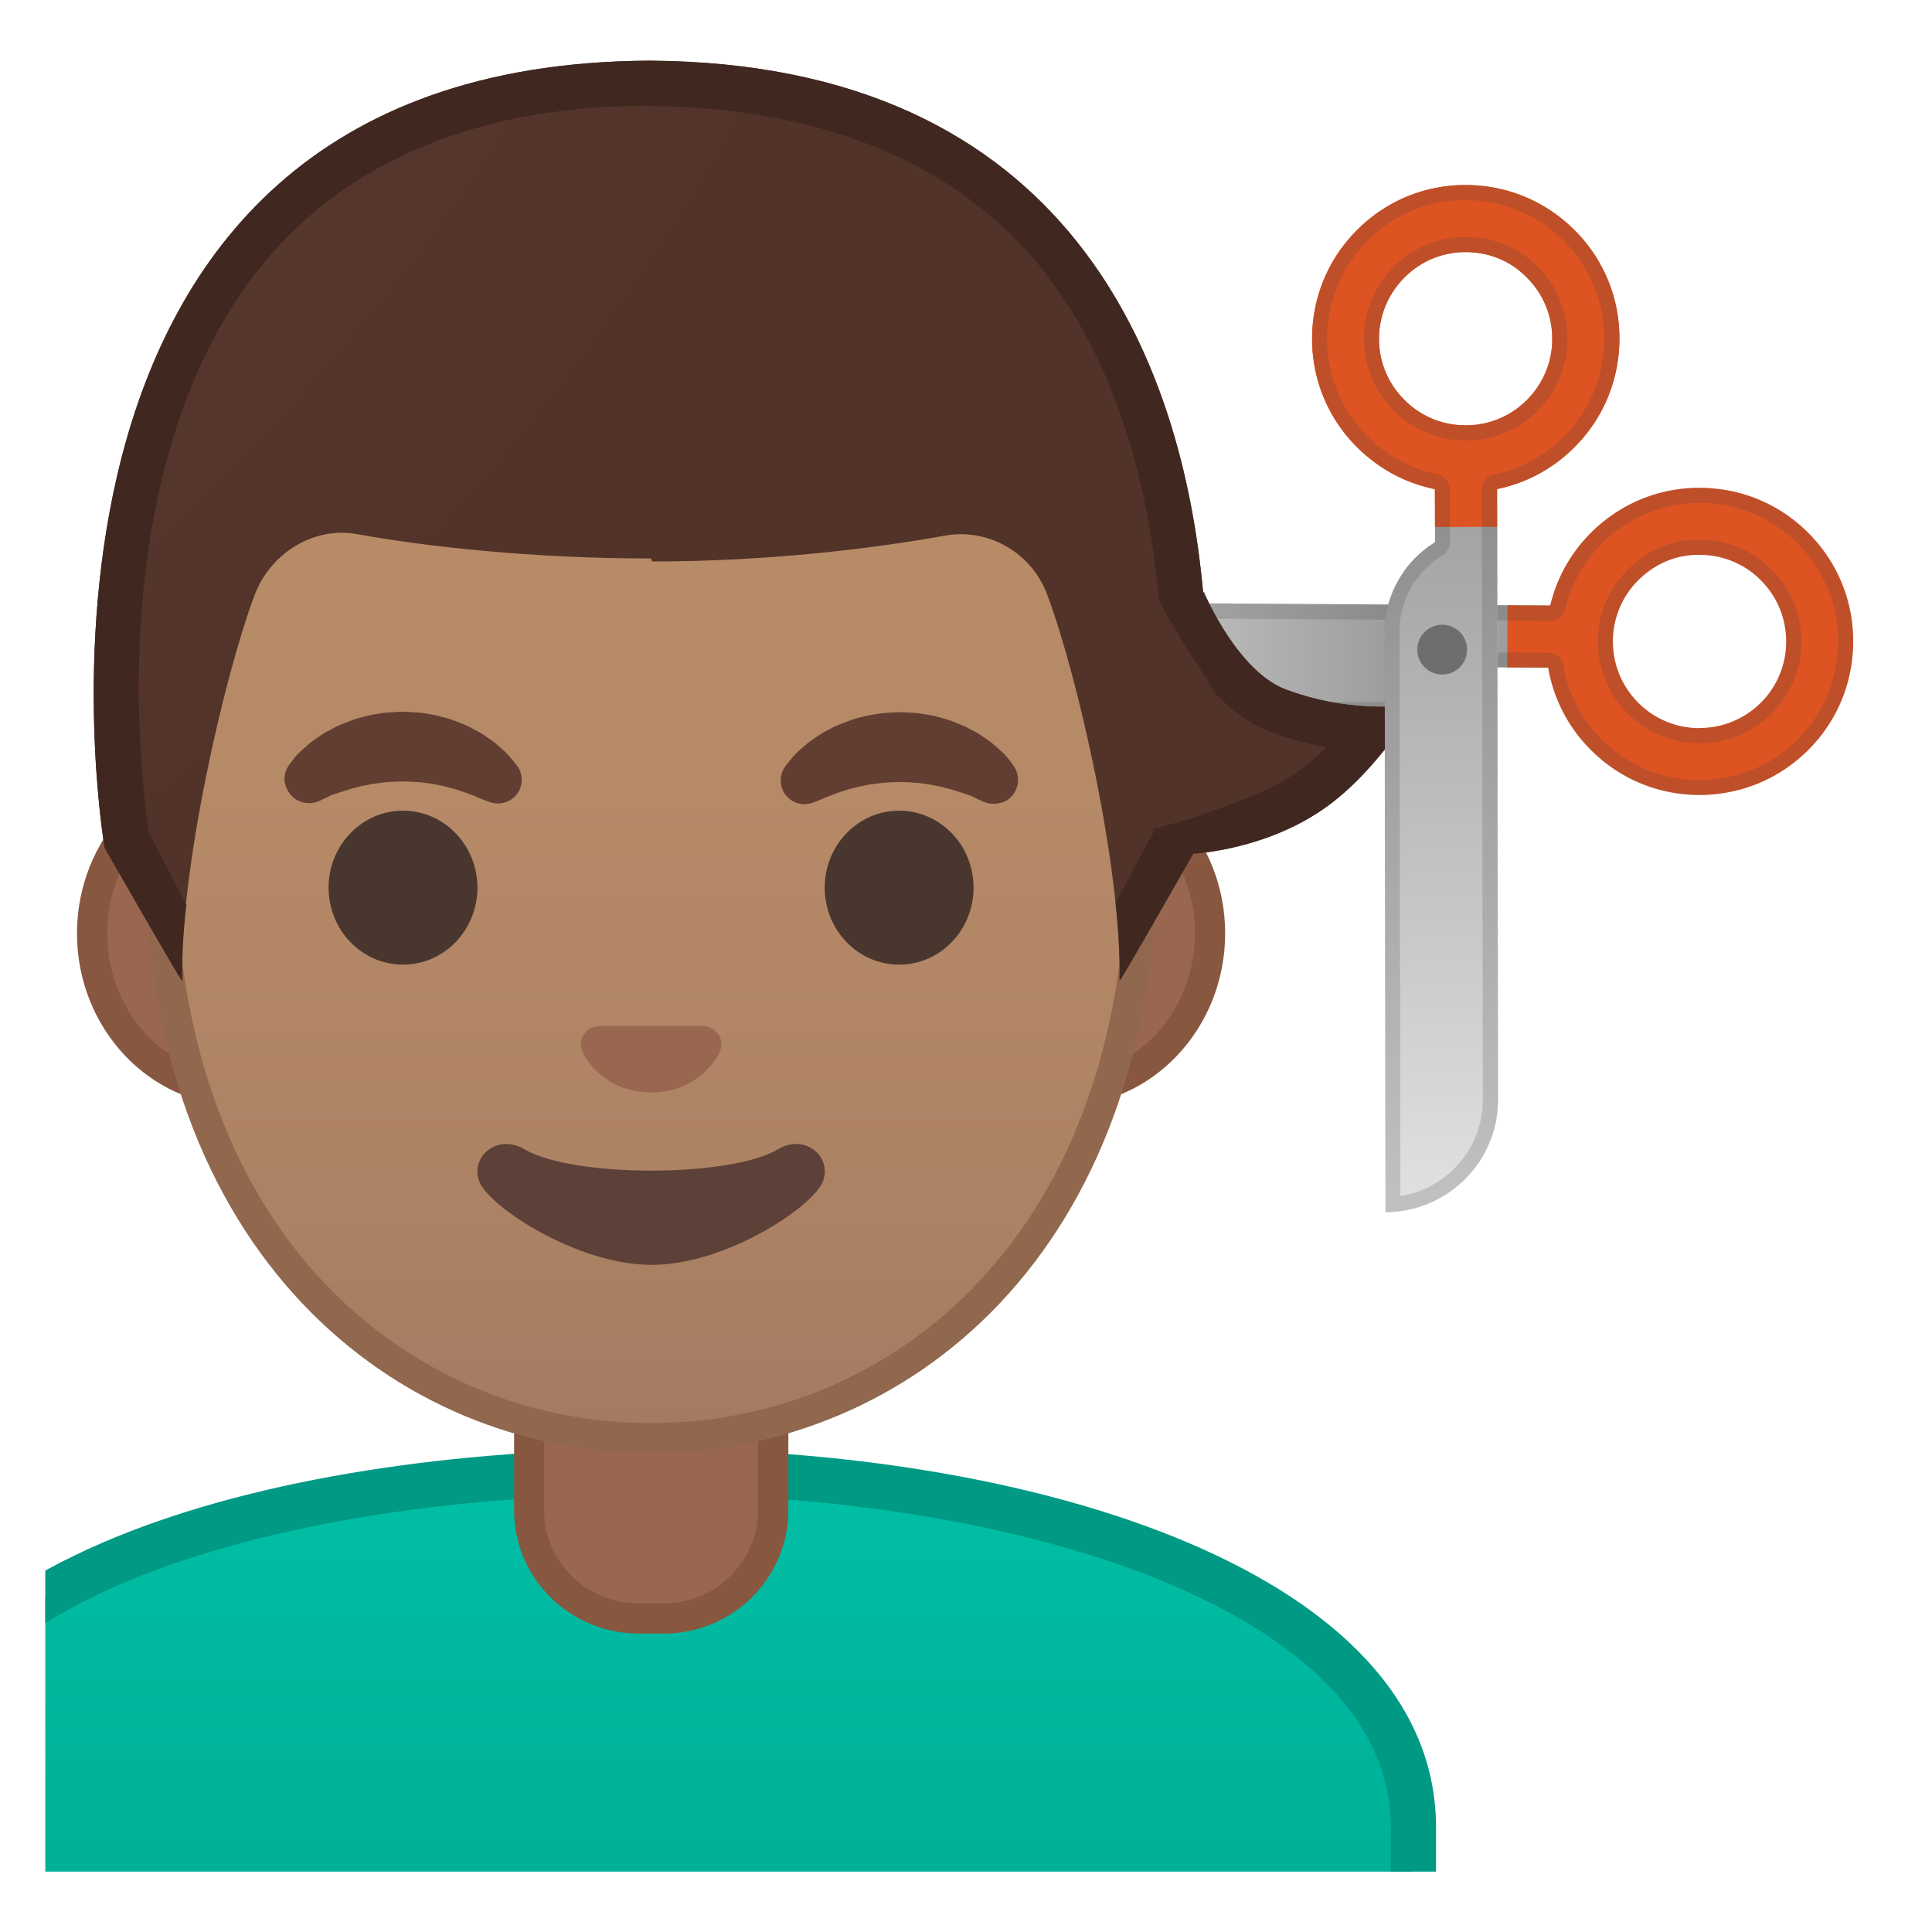 <svg viewBox="0 0 128 128" xmlns="http://www.w3.org/2000/svg" xmlns:xlink="http://www.w3.org/1999/xlink"><defs><path id="a" d="M3 4h120v120H3z"/></defs><clipPath id="b"><use xlink:href="#a"/></clipPath><linearGradient id="c" x1="54.428" x2="103.99" y1="43.694" y2="43.694" gradientUnits="userSpaceOnUse"><stop stop-color="#E0E0E0" offset=".178"/><stop stop-color="#9E9E9E" offset=".755"/></linearGradient><path d="M54.43 47.28l38.43.24c2.52.02 4.73-1.31 5.97-3.31l5.13.03.03-4.11-4.11-.03-37.94-.24c-4.12-.02-7.49 3.3-7.51 7.42z" clip-path="url(#b)" fill="url(#c)"/><g clip-path="url(#b)" fill="#DD5322"><path d="M99.853 44.213l.026-4.11 4.11.026-.026 4.11z"/><path d="M112.31 32.32h.28c2.72 0 5.28 1.05 7.2 2.97 1.93 1.92 2.99 4.47 2.99 7.19s-1.05 5.28-2.97 7.2-4.45 2.97-7.19 2.99c-2.72 0-5.28-1.05-7.2-2.97a10.072 10.072 0 0 1-2.99-7.2c0-2.72 1.05-5.28 2.97-7.2 1.85-1.85 4.3-2.91 6.91-2.98zm.46 15.91c1.47-.04 2.85-.64 3.9-1.68a5.686 5.686 0 0 0 1.67-4.06c0-1.53-.6-2.97-1.69-4.06a5.686 5.686 0 0 0-4.06-1.67c-1.56-.02-2.97.6-4.06 1.69a5.686 5.686 0 0 0-1.67 4.06c0 1.53.6 2.97 1.69 4.06a5.686 5.686 0 0 0 4.06 1.67c.06 0 .11-.01.16-.01z"/></g><g clip-path="url(#b)" opacity=".2"><path d="M112.61 32.32v1c2.45 0 4.75.95 6.48 2.68 1.74 1.73 2.7 4.04 2.7 6.49s-.95 4.76-2.68 6.5c-1.72 1.72-4.03 2.68-6.5 2.7-2.45 0-4.75-.95-6.48-2.68a9.097 9.097 0 0 1-2.56-4.93.99.99 0 0 0-.98-.83l-2.73-.02-1.02-.01h-.01c-.35 0-.67.18-.85.47a5.95 5.95 0 0 1-5.11 2.84l-37.35-.24c.5-3.07 3.18-5.42 6.42-5.42l37.94.24 2.84.02h.01c.46 0 .87-.32.97-.77a9.17 9.17 0 0 1 8.66-7.04h.25v-1m.03 16.92h.16c1.73-.05 3.35-.75 4.58-1.98 1.27-1.28 1.97-2.97 1.97-4.77s-.71-3.49-1.98-4.76l-.03-.03a6.683 6.683 0 0 0-4.72-1.94h-.09c-1.75 0-3.42.7-4.69 1.98s-1.97 2.97-1.97 4.77.71 3.49 1.98 4.76 2.96 1.97 4.75 1.97h.04m-.03-16.92H112.31c-2.62.07-5.06 1.13-6.92 2.99a10.157 10.157 0 0 0-2.68 4.81l-2.84-.02-37.94-.24h-.05c-4.1 0-7.44 3.31-7.46 7.42l38.43.24h.04c2.5 0 4.7-1.33 5.92-3.31l1.02.01 2.73.02a10.01 10.01 0 0 0 2.84 5.47c1.92 1.92 4.47 2.97 7.19 2.97h.02c2.74-.02 5.27-1.07 7.19-2.99 1.92-1.93 2.98-4.48 2.97-7.2 0-2.72-1.07-5.27-2.99-7.19a10.01 10.01 0 0 0-7.17-2.98zm-.01 15.92c-1.53 0-2.97-.59-4.05-1.67a5.712 5.712 0 0 1-1.69-4.06c0-1.53.59-2.97 1.67-4.06 1.07-1.07 2.45-1.69 3.98-1.69h.08c1.53 0 2.96.59 4.05 1.67s1.68 2.52 1.69 4.06c0 1.53-.59 2.97-1.67 4.06a5.682 5.682 0 0 1-3.9 1.68h-.16c.01.01.01.01 0 .01z" fill="#424242"/></g><g clip-path="url(#b)"><defs><path id="d" d="M95.07 30.8l.01 5.13c-2 1.23-3.35 3.43-3.34 5.95l.06 38.43c4.12-.01 7.46-3.35 7.45-7.47l-.06-37.94-.01-4.11-4.11.01z"/></defs><clipPath id="e"><use xlink:href="#d"/></clipPath><path clip-path="url(#e)" fill="#ABABAB" d="M101.06 32.57l.14 5.16-12.43.35-.01-.6 8.25-8.74z"/><path transform="rotate(-1.621 94.84 38.32)" clip-path="url(#e)" fill="#ABABAB" d="M88.78 37.9h12.44v.96H88.78z"/><path transform="rotate(-1.621 94.869 39.284)" clip-path="url(#e)" fill="#ACACAC" d="M88.81 38.87h12.44v.96H88.81z"/><path transform="rotate(-1.621 94.894 40.246)" clip-path="url(#e)" fill="#ADADAD" d="M88.84 39.83h12.44v.96H88.84z"/><path transform="rotate(-1.621 94.923 41.207)" clip-path="url(#e)" fill="#AEAEAE" d="M88.87 40.8h12.44v.96H88.87z"/><path transform="rotate(-1.621 94.948 42.172)" clip-path="url(#e)" fill="#AFAFAF" d="M88.89 41.76h12.44v.96H88.89z"/><path transform="rotate(-1.621 94.977 43.134)" clip-path="url(#e)" fill="#B0B0B0" d="M88.92 42.72h12.44v.96H88.92z"/><path transform="rotate(-1.621 95.006 44.095)" clip-path="url(#e)" fill="#B1B1B1" d="M88.95 43.69h12.44v.96H88.95z"/><path transform="rotate(-1.621 95.031 45.057)" clip-path="url(#e)" fill="#B2B2B2" d="M88.97 44.65h12.44v.96H88.97z"/><path transform="rotate(-1.621 95.06 46.022)" clip-path="url(#e)" fill="#B3B3B3" d="M89 45.62h12.44v.96H89z"/><path transform="rotate(-1.621 95.085 46.984)" clip-path="url(#e)" fill="#B4B4B4" d="M89.03 46.58h12.44v.96H89.03z"/><path transform="rotate(-1.621 95.114 47.945)" clip-path="url(#e)" fill="#B5B5B5" d="M89.06 47.55h12.44v.96H89.06z"/><path transform="rotate(-1.621 95.14 48.91)" clip-path="url(#e)" fill="#B6B6B6" d="M89.08 48.51h12.44v.96H89.08z"/><path transform="rotate(-1.621 95.168 49.872)" clip-path="url(#e)" fill="#B7B7B7" d="M89.11 49.47h12.44v.96H89.11z"/><path transform="rotate(-1.621 95.193 50.833)" clip-path="url(#e)" fill="#B8B8B8" d="M89.14 50.44h12.44v.96H89.14z"/><path transform="rotate(-1.621 95.222 51.798)" clip-path="url(#e)" fill="#B9B9B9" d="M89.17 51.4h12.44v.96H89.17z"/><path transform="rotate(-1.621 95.25 52.76)" clip-path="url(#e)" fill="#BABABA" d="M89.19 52.37h12.44v.96H89.19z"/><path transform="rotate(-1.621 95.276 53.721)" clip-path="url(#e)" fill="#BCBCBC" d="M89.22 53.33h12.44v.96H89.22z"/><path transform="rotate(-1.621 95.305 54.686)" clip-path="url(#e)" fill="#BDBDBD" d="M89.25 54.3h12.44v.96H89.25z"/><path transform="rotate(-1.621 95.33 55.648)" clip-path="url(#e)" fill="#BEBEBE" d="M89.27 55.26h12.44v.96H89.27z"/><path transform="rotate(-1.621 95.359 56.61)" clip-path="url(#e)" fill="#BFBFBF" d="M89.3 56.22h12.44v.96H89.3z"/><path transform="rotate(-1.621 95.384 57.574)" clip-path="url(#e)" fill="silver" d="M89.33 57.19h12.44v.96H89.33z"/><path transform="rotate(-1.621 95.413 58.536)" clip-path="url(#e)" fill="#C1C1C1" d="M89.36 58.15h12.44v.96H89.36z"/><path transform="rotate(-1.621 95.438 59.497)" clip-path="url(#e)" fill="#C2C2C2" d="M89.38 59.12h12.44v.96H89.38z"/><path transform="rotate(-1.621 95.467 60.462)" clip-path="url(#e)" fill="#C3C3C3" d="M89.41 60.08h12.44v.96H89.41z"/><path transform="rotate(-1.621 95.492 61.424)" clip-path="url(#e)" fill="#C4C4C4" d="M89.44 61.05h12.44v.96H89.44z"/><path transform="rotate(-1.621 95.521 62.385)" clip-path="url(#e)" fill="#C5C5C5" d="M89.47 62.01h12.44v.96H89.47z"/><path transform="rotate(-1.621 95.55 63.35)" clip-path="url(#e)" fill="#C6C6C6" d="M89.49 62.97h12.44v.96H89.49z"/><path transform="rotate(-1.621 95.575 64.312)" clip-path="url(#e)" fill="#C7C7C7" d="M89.52 63.94h12.44v.96H89.52z"/><path transform="rotate(-1.621 95.604 65.274)" clip-path="url(#e)" fill="#C8C8C8" d="M89.55 64.9h12.44v.96H89.55z"/><path transform="rotate(-1.621 95.63 66.239)" clip-path="url(#e)" fill="#C9C9C9" d="M89.57 65.87h12.44v.96H89.57z"/><path transform="rotate(-1.621 95.658 67.2)" clip-path="url(#e)" fill="#CACACA" d="M89.6 66.83h12.44v.96H89.6z"/><path transform="rotate(-1.621 95.683 68.162)" clip-path="url(#e)" fill="#CBCBCB" d="M89.63 67.8h12.44v.96H89.63z"/><path clip-path="url(#e)" fill="#CBCBCB" d="M102.08 68.58l.14 5.24-8.16 8.64-4.14-3.92-.28-9.6z"/><path fill="#DD5322" d="M95.067 30.803l4.11-.006.006 4.11-4.11.006z"/><path d="M104.1 15.04c.07.06.13.13.2.19 1.93 1.92 2.99 4.47 2.99 7.19s-1.05 5.28-2.97 7.2c-1.92 1.93-4.48 2.99-7.2 2.99s-5.25-1.04-7.2-2.97c-1.93-1.92-2.99-4.47-2.99-7.19s1.05-5.28 2.97-7.2c1.92-1.93 4.47-2.99 7.19-2.99 2.63 0 5.11.98 7.01 2.78zM93.17 26.62a5.675 5.675 0 0 0 3.95 1.56c1.53 0 2.97-.6 4.05-1.69s1.68-2.53 1.67-4.06c0-1.53-.6-2.97-1.69-4.05-1.09-1.12-2.53-1.68-4.06-1.68s-2.97.6-4.05 1.69-1.68 2.53-1.68 4.06.6 2.97 1.69 4.05c.05.04.09.08.12.12z" fill="#DD5322"/></g><g clip-path="url(#b)"><linearGradient id="f" x1="43.134" x2="43.134" y1="97.5" y2="130.5" gradientUnits="userSpaceOnUse"><stop stop-color="#00BFA5" offset="0"/><stop stop-color="#00B29A" offset=".705"/><stop stop-color="#00AB94" offset="1"/></linearGradient><path d="M-7.37 130.5v-9.44c0-16.24 25.36-23.53 50.5-23.56h.13c25.03 0 50.37 8.09 50.37 23.56v9.44h-101z" fill="url(#f)"/><path d="M43.27 99c12.9 0 25.42 2.19 34.36 6 6.62 2.83 14.51 7.91 14.51 16.05V129h-98v-7.94c0-15.2 24.61-22.03 49-22.06h.13m0-3h-.13c-25.49.03-52 7.28-52 25.06V132h104v-10.94C95.13 104.3 68.87 96 43.27 96z" fill="#009984"/><path d="M42.31 107.23c-4 0-7.26-3.22-7.26-7.17v-8.98h16.16v8.98c0 3.96-3.25 7.17-7.26 7.17h-1.64z" fill="#99674F"/><path d="M50.22 92.08v7.98c0 3.4-2.81 6.17-6.26 6.17h-1.65c-3.45 0-6.26-2.77-6.26-6.17v-7.98h14.17m2-2H34.06v9.98c0 4.51 3.7 8.17 8.26 8.17h1.65c4.56 0 8.26-3.66 8.26-8.17v-9.98h-.01z" fill="#875740"/><path d="M15.81 72.26c-5.36 0-9.71-4.67-9.71-10.41s4.36-10.41 9.71-10.41h54.65c5.36 0 9.71 4.67 9.71 10.41s-4.36 10.41-9.71 10.41H15.81z" fill="#99674F"/><path d="M70.46 52.43c4.8 0 8.71 4.22 8.71 9.41s-3.91 9.41-8.71 9.41H15.81c-4.8 0-8.71-4.22-8.71-9.41s3.91-9.41 8.71-9.41h54.65m0-2H15.81c-5.89 0-10.71 5.14-10.71 11.41 0 6.28 4.82 11.41 10.71 11.41h54.65c5.89 0 10.71-5.14 10.71-11.41s-4.82-11.41-10.71-11.41z" fill="#875740"/><linearGradient id="g" x1="43.134" x2="43.134" y1="94.591" y2="12.825" gradientUnits="userSpaceOnUse"><stop stop-color="#A47B62" offset="0"/><stop stop-color="#AD8264" offset=".191"/><stop stop-color="#B78A67" offset=".551"/><stop stop-color="#BA8D68" offset="1"/></linearGradient><path d="M43.13 95.27c-15.66 0-32.52-12.14-32.52-38.81 0-12.38 3.56-23.79 10.02-32.13 6.04-7.8 14.25-12.27 22.5-12.27s16.45 4.47 22.5 12.27c6.46 8.33 10.02 19.75 10.02 32.13 0 12.09-3.51 22.19-10.14 29.21-5.86 6.19-13.8 9.6-22.38 9.6z" fill="url(#g)"/><path d="M43.13 13.07c7.94 0 15.85 4.33 21.71 11.88 6.33 8.16 9.81 19.35 9.81 31.52 0 11.83-3.41 21.7-9.87 28.52-5.67 5.99-13.36 9.29-21.65 9.29s-15.98-3.3-21.65-9.29c-6.46-6.82-9.87-16.69-9.87-28.52 0-12.16 3.49-23.35 9.81-31.52 5.86-7.55 13.77-11.88 21.71-11.88m0-2c-17.4 0-33.52 18.61-33.52 45.39 0 26.64 16.61 39.81 33.52 39.81S76.65 83.1 76.65 56.46c0-26.78-16.11-45.39-33.52-45.39z" fill="#91674D"/><path d="M19.12 50.73s.13-.19.38-.51c.07-.08.12-.16.22-.26.11-.11.23-.22.37-.34s.28-.24.43-.38c.15-.13.31-.23.48-.35.17-.11.34-.24.53-.35.19-.1.4-.21.6-.32.21-.12.43-.21.66-.3s.47-.18.71-.27c.49-.14 1-.29 1.54-.36.53-.1 1.08-.11 1.63-.14.55.03 1.09.03 1.63.14.53.07 1.05.22 1.54.36.24.08.48.17.71.27.23.09.45.18.66.3.21.11.41.22.6.32.19.11.36.24.53.35.17.12.33.22.47.34s.27.24.4.35c.12.11.24.21.34.31s.18.21.26.29c.31.36.46.57.46.57.51.7.35 1.69-.36 2.19-.43.31-.96.37-1.43.21l-.29-.1s-.19-.07-.49-.2c-.08-.03-.15-.07-.25-.11-.1-.03-.19-.07-.3-.11-.21-.08-.44-.17-.7-.25-.13-.04-.26-.09-.4-.13-.14-.03-.28-.07-.43-.11l-.22-.06c-.08-.01-.15-.03-.23-.04-.16-.03-.31-.07-.47-.1-.33-.04-.66-.11-1-.12-.34-.04-.69-.03-1.03-.05-.35.02-.7.01-1.03.05-.34.02-.67.09-1 .12-.16.03-.31.07-.47.1-.08.01-.16.03-.23.04l-.22.06c-.15.04-.29.07-.43.11s-.27.09-.4.13-.25.08-.37.11c-.1.04-.2.07-.29.1l-.27.09c-.1.04-.2.1-.29.14-.36.18-.57.27-.57.27-.83.34-1.77-.05-2.11-.87-.24-.48-.16-1.06.13-1.49z" fill="#613E31"/><ellipse cx="26.7" cy="58.81" rx="4.93" ry="5.1" fill="#49362E"/><path d="M65.18 53.13s-.22-.09-.57-.27c-.09-.04-.19-.1-.29-.14-.09-.02-.18-.06-.27-.09s-.19-.07-.29-.1c-.12-.04-.24-.07-.37-.11s-.26-.09-.4-.13-.28-.07-.43-.11l-.22-.06c-.08-.01-.15-.03-.23-.04-.16-.03-.31-.07-.47-.1-.33-.04-.66-.11-1-.12-.34-.04-.69-.03-1.03-.05-.35.02-.7.01-1.03.05-.34.02-.67.09-1 .12-.16.03-.31.07-.47.1-.08.01-.16.03-.23.04l-.22.06c-.15.04-.29.08-.43.11-.14.04-.27.09-.4.13-.26.07-.49.16-.7.25-.11.04-.2.08-.3.11-.09.04-.17.08-.25.11-.3.13-.49.2-.49.2l-.28.1c-.82.29-1.72-.15-2-.97-.17-.5-.08-1.03.21-1.44 0 0 .16-.22.46-.57.08-.09.16-.19.26-.29s.22-.2.34-.31.26-.23.4-.35.31-.22.47-.34c.17-.12.34-.24.53-.35.19-.1.4-.21.6-.32.21-.12.43-.21.66-.3s.46-.18.71-.27c.49-.14 1-.29 1.54-.36.53-.1 1.08-.11 1.63-.14.55.03 1.09.03 1.63.14.53.06 1.05.22 1.54.36.24.08.48.17.71.27.23.09.45.18.66.3.21.11.41.22.6.32.19.11.36.24.53.35.17.12.32.22.48.35.15.13.3.26.43.38s.26.23.37.34c.09.1.15.18.22.26.25.31.38.51.38.51.5.74.31 1.74-.43 2.25-.49.28-1.07.32-1.56.12z" fill="#613E31"/><ellipse cx="59.57" cy="58.81" rx="4.93" ry="5.1" fill="#49362E"/><path d="M46.99 68.06c-.11-.04-.21-.07-.32-.08H39.6c-.11.01-.22.04-.32.08-.64.26-.99.92-.69 1.63s1.71 2.69 4.55 2.69 4.25-1.99 4.55-2.69c.3-.71-.06-1.37-.7-1.63z" fill="#99674F"/><path d="M51.55 76.14c-3.19 1.89-13.63 1.89-16.81 0-1.83-1.09-3.7.58-2.94 2.24.75 1.63 6.45 5.42 11.37 5.42s10.55-3.79 11.3-5.42c.76-1.66-1.09-3.33-2.92-2.24z" fill="#5D4037"/><defs><path id="h" d="M43.13 4.03h-.04C-2.34 4.27 6.97 56.17 6.97 56.17s5.1 8.99 5.1 8.81c-.03-1.41.46-6.89.46-6.89l-2.68-2.92s3.89-25.44 6.79-24.91c4.45.81 26.54 2 26.57 2 7.83 0 14.92-.36 19.37-1.17 2.9-.53 9.64 1.7 10.68 4.45 1.33 3.54 3.13 19.71 3.13 19.71l-2.68 2.83s.49 5.51.46 6.89c0 .18 5.1-8.81 5.1-8.81s9.3-51.89-36.14-52.13z"/></defs></g><path clip-path="url(#b)" fill="none" d="M-2.65 2.67H99.77v93.3H-2.65z"/><path clip-path="url(#b)" fill="none" d="M-16 4h120v120H-16z"/><g clip-path="url(#b)"><radialGradient id="i" cx="-87.087" cy="-70.173" r="159.68" gradientUnits="userSpaceOnUse"><stop stop-color="#6D4C41" offset="0"/><stop stop-color="#523329" offset="1"/></radialGradient><path d="M85.17 45.67c-3.09-1.17-5.33-6.11-5.46-6.41C78.34 24.09 71 4.17 43 4.02V4h.13H43v.02C-2 4.26 6.93 56.16 6.93 56.16s5.13 8.99 5.13 8.81c-.16-7.25 2.76-20.09 4.81-25.55 1.04-2.76 3.9-4.56 6.8-4.03C28.12 36.2 35.22 37 43.05 37h.08s.06.2.08.2c7.83 0 14.92-.9 19.37-1.71 2.9-.53 5.76 1.13 6.79 3.88 2.06 5.47 4.96 18.33 4.8 25.58 0 .16 3.96-6.79 4.9-8.44l.06.04s4.74-.23 8.7-3.06c3.5-2.5 6-6.83 6-6.83s-4.01.77-8.66-.99z" fill="url(#i)"/></g><g clip-path="url(#b)"><path d="M80.67 53.62c2.2-.83 3.83-1.43 5.42-2.56.64-.45 1.24-.99 1.8-1.55-1.17-.21-2.45-.53-3.78-1.03-1.34-.51-2.51-1.41-3.49-2.44 0 0-.22-.33-.55-.84.02 3.75-.25 6.87-.48 8.81.35-.13.71-.25 1.08-.39z" fill="none"/><path d="M76.74 39.64c.02.04.04.1.07.15 0-.05-.01-.1-.01-.15h-.06zM76.33 54.93l.1.06c0-.03.01-.05.01-.08-.07.01-.11.02-.11.02z" fill="#3F2720"/><g fill="#402821"><path d="M91.58 46.83c-1.61 0-3.92-.22-6.42-1.16-3.09-1.17-5.25-6.11-5.38-6.41.19 2.09.27 4.09.28 5.93.33.51.55.84.55.84.98 1.03 2.14 1.93 3.49 2.44 1.33.5 2.61.83 3.78 1.03-.56.56-1.16 1.1-1.8 1.55-1.59 1.14-3.22 1.74-5.42 2.56-.37.14-.73.26-1.08.38-.16 1.38-.3 2.17-.3 2.17s-.08.13-.2.36l.06.03s4.74-.24 8.7-3.06c3.5-2.5 6-6.83 6-6.83s-.87.17-2.26.17zM76.4 55.16c-.02.04-2.46 4.58-2.49 4.65.2 1.89.31 3.65.27 5.17.08 0 3.96-6.81 4.89-8.45l-2.65-1.54c0 .05-.01.12-.02.17zM79.71 39.26C78.34 24.09 71 4.17 43 4.02V4h.13H43v.02C-2 4.26 6.93 56.17 6.93 56.17S11.99 65 12.08 65c-.03-2 .07-3.21.26-5.04-.12-.29-2.46-4.75-2.48-4.79-.24-1.6-.93-6.99-.55-13.57.41-7.04 2.17-16.97 8.22-24.24C23.2 10.56 31.81 7 43.1 7H43v.03c11 .06 20 3.54 25.67 10.35 5.35 6.42 7.44 14.91 8.09 22.26l2.96-.41s-.01.02-.01.03z"/><path d="M79.79 39.26c0-.01-.01-.03-.01-.03l-2.98.41c0 .05.01.1.01.15.49 1.11 2.32 3.97 3.26 5.4-.01-1.85-.1-3.85-.28-5.93zM79.58 54c-1.49.5-2.78.81-3.14.9 0 .03-.01.06-.01.08l2.65 1.54c.13-.22.2-.36.2-.36s.14-.78.3-2.16z"/></g></g><g clip-path="url(#b)"><linearGradient id="j" x1="95.49" x2="95.49" y1="30.794" y2="79.132" gradientUnits="userSpaceOnUse"><stop stop-color="#9E9E9E" offset="0"/><stop stop-color="#E0E0E0" offset="1"/></linearGradient><path d="M95.07 30.8l.01 5.13c-2 1.23-3.35 3.43-3.34 5.95l.06 38.43c4.12-.01 7.46-3.35 7.45-7.47l-.06-37.94-.01-4.11-4.11.01z" fill="url(#j)"/><path fill="#DD5322" d="M95.067 30.803l4.11-.006.006 4.11-4.11.006z"/><path d="M104.1 15.04c.07.06.13.13.2.19 1.93 1.92 2.99 4.47 2.99 7.19s-1.05 5.28-2.97 7.2c-1.92 1.93-4.48 2.99-7.2 2.99s-5.25-1.04-7.2-2.97c-1.93-1.92-2.99-4.47-2.99-7.19s1.05-5.28 2.97-7.2c1.92-1.93 4.47-2.99 7.19-2.99 2.63 0 5.11.98 7.01 2.78zM93.17 26.62a5.675 5.675 0 0 0 3.95 1.56c1.53 0 2.97-.6 4.05-1.69s1.68-2.53 1.67-4.06c0-1.53-.6-2.97-1.69-4.05-1.09-1.12-2.53-1.68-4.06-1.68s-2.97.6-4.05 1.69-1.68 2.53-1.68 4.06.6 2.97 1.69 4.05c.05.04.09.08.12.12z" fill="#DD5322"/><circle cx="95.55" cy="43.04" r="1.65" fill="#6E6E6E"/></g><g clip-path="url(#b)" opacity=".2"><path d="M97.11 12.26v1c2.36 0 4.59.89 6.3 2.5l.18.18a9.14 9.14 0 0 1 2.7 6.49c0 2.45-.95 4.76-2.68 6.5a9.146 9.146 0 0 1-4.63 2.51c-.47.1-.8.51-.8.98v2.49l.06 37.94c0 1.73-.67 3.35-1.89 4.57-.98.98-2.22 1.61-3.57 1.82l-.06-37.36c0-2.09 1.07-4 2.86-5.1.3-.18.48-.51.48-.85v-3.52c0-.47-.34-.88-.8-.98-1.74-.35-3.34-1.22-4.64-2.49-1.74-1.73-2.69-4.03-2.7-6.49 0-2.45.95-4.76 2.68-6.5s4.03-2.69 6.49-2.7l.02-.99m0 16.92s.01 0 0 0c1.81 0 3.5-.71 4.77-1.98s1.97-2.97 1.97-4.77v-.04a6.678 6.678 0 0 0-1.97-4.71c-1.24-1.28-2.94-1.98-4.78-1.98-1.8 0-3.49.71-4.76 1.98s-1.97 2.97-1.97 4.77.71 3.49 1.97 4.75l.14.14a6.725 6.725 0 0 0 4.63 1.84m0-16.92h-.01c-2.72 0-5.27 1.07-7.19 2.99a10.146 10.146 0 0 0-2.97 7.2c0 2.72 1.07 5.27 2.99 7.19 1.45 1.43 3.22 2.37 5.14 2.76v3.52c-2 1.23-3.35 3.43-3.34 5.95l.06 38.43c4.12-.01 7.46-3.35 7.45-7.47l-.06-37.94V32.4c1.94-.4 3.71-1.35 5.14-2.78 1.92-1.93 2.97-4.49 2.97-7.2 0-2.72-1.07-5.27-2.99-7.19-.07-.07-.13-.13-.2-.19-1.9-1.79-4.37-2.78-6.99-2.78zm0 15.92c-1.48 0-2.87-.55-3.94-1.56-.04-.04-.08-.07-.11-.11a5.706 5.706 0 0 1-1.69-4.05c0-1.53.59-2.98 1.68-4.06a5.706 5.706 0 0 1 4.05-1.69h.01c1.53 0 2.97.56 4.05 1.68a5.706 5.706 0 0 1 1.69 4.05c0 1.53-.59 2.97-1.67 4.06a5.708 5.708 0 0 1-4.07 1.68c.01 0 .01 0 0 0z" fill="#424242"/></g></svg>